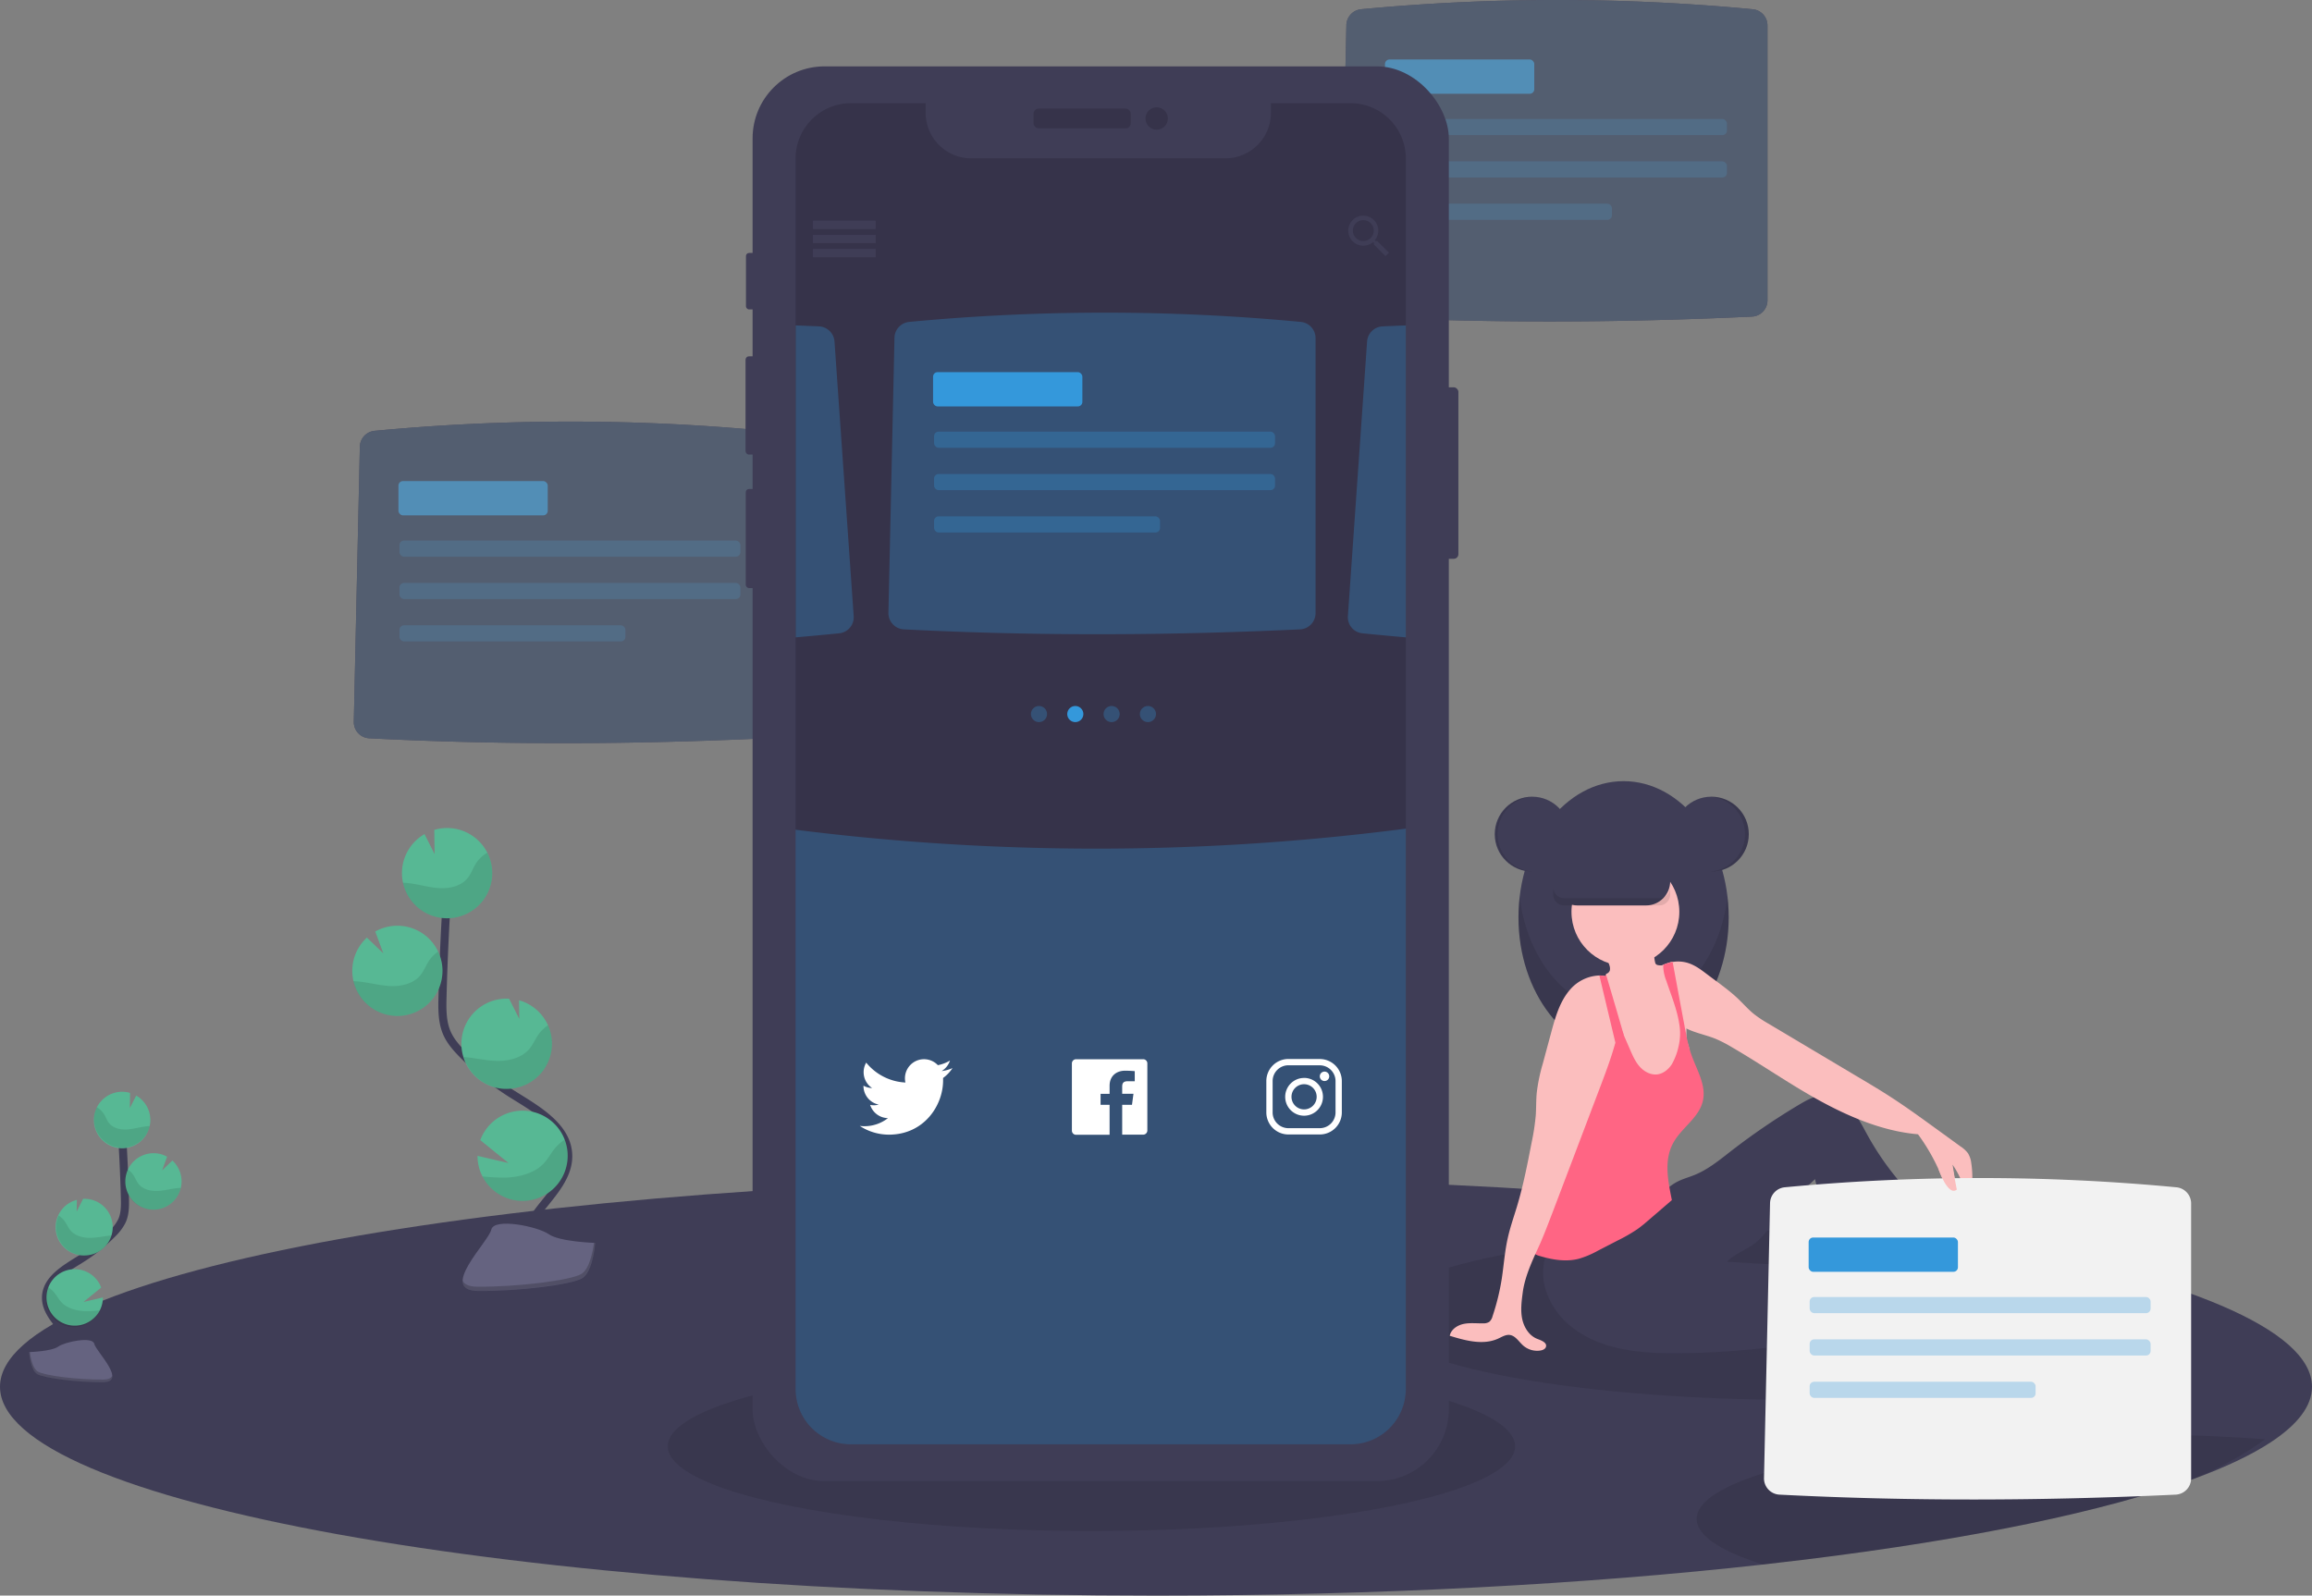 <svg id="bb3bfac7-5d5b-4047-9b9c-dc60ee6ed405" data-name="Layer 1" xmlns="http://www.w3.org/2000/svg" width="1146" height="790.98" viewBox="0 0 1146 790.98"><rect x="0" y="0" width="1146" height="790.98" fill="#808080" stroke="none"/><title>social share</title><g opacity="0.6"><path d="M202.37,412.33l3-136.39a8.07,8.07,0,0,1,7.3-7.85,1029.74,1029.74,0,0,1,194.08,0,8.07,8.07,0,0,1,7.34,8V412.46a8.06,8.06,0,0,1-7.67,8.05c-66.86,3.14-132.38,3.29-196.37,0A8.06,8.06,0,0,1,202.37,412.33Z" transform="translate(-27 -54.51)" fill="#36334a"/><path d="M202.37,412.33l3-136.39a8.07,8.07,0,0,1,7.3-7.85,1029.74,1029.74,0,0,1,194.08,0,8.07,8.07,0,0,1,7.34,8V412.46a8.06,8.06,0,0,1-7.67,8.05c-66.86,3.14-132.38,3.29-196.37,0A8.06,8.06,0,0,1,202.37,412.33Z" transform="translate(-27 -54.51)" fill="#36334a"/><path d="M202.37,412.33l3-136.39a8.07,8.07,0,0,1,7.3-7.85,1029.74,1029.74,0,0,1,194.08,0,8.07,8.07,0,0,1,7.34,8V412.46a8.06,8.06,0,0,1-7.67,8.05c-66.86,3.14-132.38,3.29-196.37,0A8.06,8.06,0,0,1,202.37,412.33Z" transform="translate(-27 -54.51)" fill="#3498db" opacity="0.2"/><rect x="197.5" y="238.48" width="74" height="17" rx="2.25" fill="#3498db"/><rect x="198" y="267.98" width="169" height="8" rx="2.25" fill="#3498db" opacity="0.3"/><rect x="198" y="288.98" width="169" height="8" rx="2.25" fill="#3498db" opacity="0.3"/><rect x="198" y="309.98" width="112" height="8" rx="2.25" fill="#3498db" opacity="0.3"/></g><g opacity="0.6"><path d="M691.37,203.33l3-136.39a8.07,8.07,0,0,1,7.3-7.85,1029.74,1029.74,0,0,1,194.08,0,8.07,8.07,0,0,1,7.34,8V203.46a8.06,8.06,0,0,1-7.67,8c-66.86,3.14-132.38,3.29-196.37,0A8.06,8.06,0,0,1,691.37,203.33Z" transform="translate(-27 -54.51)" fill="#36334a"/><path d="M691.37,203.33l3-136.39a8.07,8.07,0,0,1,7.3-7.85,1029.74,1029.74,0,0,1,194.08,0,8.07,8.07,0,0,1,7.34,8V203.46a8.06,8.06,0,0,1-7.67,8c-66.86,3.14-132.38,3.29-196.37,0A8.06,8.06,0,0,1,691.37,203.33Z" transform="translate(-27 -54.51)" fill="#36334a"/><path d="M691.37,203.33l3-136.39a8.07,8.07,0,0,1,7.3-7.85,1029.74,1029.74,0,0,1,194.08,0,8.07,8.07,0,0,1,7.34,8V203.46a8.06,8.06,0,0,1-7.67,8c-66.86,3.14-132.38,3.29-196.37,0A8.06,8.06,0,0,1,691.37,203.33Z" transform="translate(-27 -54.51)" fill="#3498db" opacity="0.2"/><rect x="686.5" y="29.48" width="74" height="17" rx="2.25" fill="#3498db"/><rect x="687" y="58.98" width="169" height="8" rx="2.25" fill="#3498db" opacity="0.3"/><rect x="687" y="79.98" width="169" height="8" rx="2.25" fill="#3498db" opacity="0.3"/><rect x="687" y="100.98" width="112" height="8" rx="2.25" fill="#3498db" opacity="0.3"/></g><path d="M1173,742c0,9.49-7.07,18.67-20.31,27.4-9.46,6.24-22.06,12.24-37.49,17.94-44,16.29-110.92,30.17-193.18,40.28q-10.39,1.27-21.1,2.48c-87.45,9.76-190.54,15.4-300.92,15.4-316.46,0-573-46.34-573-103.5s256.54-103.5,573-103.5S1173,684.83,1173,742Z" transform="translate(-27 -54.51)" fill="#3f3d56"/><ellipse cx="541" cy="716.98" rx="210" ry="42" opacity="0.1"/><path d="M1109,706c0,23.2-74,42.49-190,42.49s-210-18.81-210-42,94-42,210-42S1109,682.8,1109,706Z" transform="translate(-27 -54.51)" opacity="0.1"/><path d="M1149.69,768c-8.84,6.7-20.42,13.17-34.49,19.33-44,16.29-110.92,30.17-193.18,40.28q-10.39,1.27-21.1,2.48c-20.84-6.54-32.92-14.28-32.92-22.6,0-23.2,94-42,210-42C1103.18,765.49,1127.32,766.38,1149.69,768Z" transform="translate(-27 -54.51)" opacity="0.1"/><rect x="712.58" y="192" width="10.31" height="85.02" rx="2.29" fill="#3f3d56"/><rect x="369.76" y="125.4" width="5.79" height="27.99" rx="1.5" fill="#3f3d56"/><rect x="369.55" y="176.64" width="6.52" height="48.72" rx="1.69" fill="#3f3d56"/><rect x="369.65" y="242.4" width="6.21" height="49.14" rx="1.61" fill="#3f3d56"/><rect x="373.04" y="32.9" width="345.1" height="701.37" rx="35.69" fill="#3f3d56"/><rect x="512.3" y="53.84" width="48.19" height="9.79" rx="2.54" fill="#36334a"/><circle cx="573.33" cy="58.74" r="5.55" fill="#36334a"/><path d="M723.83,133.09v610a27.41,27.41,0,0,1-27.41,27.4H448.76a27.41,27.41,0,0,1-27.41-27.4v-610a27.41,27.41,0,0,1,27.41-27.41h37.06v4.76A22.58,22.58,0,0,0,508.39,133h126a22.57,22.57,0,0,0,22.57-22.57v-4.76h39.51A27.41,27.41,0,0,1,723.83,133.09Z" transform="translate(-27 -54.51)" fill="#36334a"/><rect x="403" y="109.47" width="31" height="4" fill="#3f3d56"/><rect x="403" y="116.47" width="31" height="4" fill="#3f3d56"/><rect x="403" y="123.47" width="31" height="4" fill="#3f3d56"/><rect x="403" y="109.47" width="31" height="4" fill="#3f3d56"/><rect x="403" y="116.47" width="31" height="4" fill="#3f3d56"/><rect x="403" y="123.47" width="31" height="4" fill="#3f3d56"/><path d="M709.66,174h-.91l-.35-.29a7.61,7.61,0,0,0,1.78-4.89,7.44,7.44,0,1,0-7.4,7.48,7.73,7.73,0,0,0,4.88-1.78l.34.28v.92l5.74,5.76,1.72-1.73Zm-6.88,0a5.18,5.18,0,1,1,5.16-5.18A5.15,5.15,0,0,1,702.78,174Z" transform="translate(-27 -54.51)" fill="#3f3d56"/><path d="M62.6,731.14c3-5.51-.4-12.26-4.29-17.17s-8.61-10-8.51-16.29c.15-9,9.7-14.32,17.33-19.09a84,84,0,0,0,15.56-12.51,23,23,0,0,0,4.78-6.4c1.58-3.52,1.54-7.52,1.44-11.37Q88.4,629,87,609.82" transform="translate(-27 -54.51)" fill="none" stroke="#3f3d56" stroke-miterlimit="10" stroke-width="4"/><path d="M101.51,609.12a14,14,0,0,0-7-11.5l-3.14,6.21.1-7.52a14.22,14.22,0,0,0-4.63-.56,14,14,0,1,0,14.68,13.37Z" transform="translate(-27 -54.51)" fill="#57b894"/><path d="M76.48,704.11a14,14,0,1,1,.68-11.3l-8.77,7.13L78,697.71A14,14,0,0,1,76.48,704.11Z" transform="translate(-27 -54.51)" fill="#57b894"/><path d="M69.55,676.86a14,14,0,0,1-4.45-27.53L65,655.11l3.18-6.29s0,0,0,0a14,14,0,0,1,14.67,13.36,13.84,13.84,0,0,1-.6,4.79A14,14,0,0,1,69.55,676.86Z" transform="translate(-27 -54.51)" fill="#57b894"/><path d="M103.62,654.19a14,14,0,1,1,6.21-26.27l-2.48,6.8,5.1-4.9a14,14,0,0,1,4.53,9.69,13.79,13.79,0,0,1-.35,3.87A14.05,14.05,0,0,1,103.62,654.19Z" transform="translate(-27 -54.51)" fill="#57b894"/><path d="M99.62,612.86c-3.24.35-6.39,1.36-9.64,1.56s-6.82-.58-8.88-3.1c-1.1-1.36-1.66-3.09-2.59-4.57A10,10,0,0,0,75,603.42a14,14,0,1,0,26.24,9.32Q100.42,612.77,99.62,612.86Z" transform="translate(-27 -54.51)" opacity="0.1"/><path d="M103.62,654.19a14,14,0,0,1-13.35-20A10.37,10.37,0,0,1,93.09,637c1,1.51,1.61,3.25,2.78,4.64,2.19,2.57,5.92,3.41,9.31,3.26s6.66-1.12,10-1.43c.47,0,.94-.07,1.42-.08A14.05,14.05,0,0,1,103.62,654.19Z" transform="translate(-27 -54.51)" opacity="0.1"/><path d="M69.55,676.86A14,14,0,0,1,56.09,657.1a11.48,11.48,0,0,1,3,2.85c1.09,1.54,1.77,3.31,3.05,4.73,2.37,2.64,6.35,3.57,9.93,3.48s6.83-.92,10.28-1.19A14,14,0,0,1,69.55,676.86Z" transform="translate(-27 -54.51)" opacity="0.1"/><path d="M76.48,704.11a14,14,0,0,1-25.59-11.45A13.8,13.8,0,0,1,54,695.4c1.34,1.63,2.22,3.48,3.76,5,2.87,2.82,7.5,4,11.63,4.09A62.17,62.17,0,0,0,76.48,704.11Z" transform="translate(-27 -54.51)" opacity="0.1"/><path d="M41.43,724.8s11.08-.34,14.42-2.72,17-5.21,17.86-1.4,16.65,19,4.15,19.06-29.06-2-32.4-4S41.43,724.8,41.43,724.8Z" transform="translate(-27 -54.51)" fill="#656380"/><path d="M78.08,738.41c-12.51.1-29.06-1.94-32.39-4-2.54-1.55-3.55-7.1-3.89-9.65h-.37s.7,8.93,4,11,19.89,4.08,32.4,4c3.61,0,4.85-1.31,4.78-3.21C82.14,737.67,80.77,738.39,78.08,738.41Z" transform="translate(-27 -54.51)" opacity="0.2"/><path d="M288.27,680.78c-4.74-8.78.64-19.54,6.82-27.37s13.73-16,13.57-26c-.23-14.34-15.45-22.81-27.62-30.42a134.77,134.77,0,0,1-24.79-19.93c-3-3.05-5.87-6.31-7.62-10.2-2.52-5.61-2.45-12-2.29-18.13q.79-30.71,3-61.34" transform="translate(-27 -54.51)" fill="none" stroke="#3f3d56" stroke-miterlimit="10" stroke-width="4"/><path d="M226.26,486.32A22.32,22.32,0,0,1,237.42,468l5,9.91-.15-12a22.37,22.37,0,1,1-16,20.42Z" transform="translate(-27 -54.51)" fill="#57b894"/><path d="M266.14,637.7a22.36,22.36,0,1,0-1.08-18l14,11.37-15.37-3.56A22.24,22.24,0,0,0,266.14,637.7Z" transform="translate(-27 -54.51)" fill="#57b894"/><path d="M277.19,594.27a22.37,22.37,0,0,0,7.09-43.88l.12,9.22-5.06-10h-.06a22.37,22.37,0,1,0-2.09,44.69Z" transform="translate(-27 -54.51)" fill="#57b894"/><path d="M222.89,558.14A22.37,22.37,0,1,0,213,516.29L217,527.12l-8.13-7.81a22.37,22.37,0,0,0,14.07,38.83Z" transform="translate(-27 -54.51)" fill="#57b894"/><path d="M229.26,492.28c5.17.56,10.19,2.17,15.37,2.49s10.87-.92,14.14-4.95c1.77-2.17,2.65-4.91,4.14-7.28a16.06,16.06,0,0,1,5.63-5.3,22.37,22.37,0,1,1-41.81,14.85C227.58,492.12,228.42,492.18,229.26,492.28Z" transform="translate(-27 -54.51)" opacity="0.1"/><path d="M222.89,558.14a22.38,22.38,0,0,0,21.28-31.9,16.34,16.34,0,0,0-4.5,4.5c-1.59,2.4-2.56,5.18-4.43,7.39-3.48,4.1-9.44,5.44-14.84,5.19s-10.6-1.78-16-2.27c-.75-.07-1.5-.12-2.26-.14A22.37,22.37,0,0,0,222.89,558.14Z" transform="translate(-27 -54.51)" opacity="0.1"/><path d="M277.19,594.27a22.37,22.37,0,0,0,21.46-31.49,17.83,17.83,0,0,0-4.73,4.55c-1.74,2.45-2.82,5.27-4.86,7.54-3.77,4.2-10.11,5.68-15.83,5.55-5.54-.13-10.87-1.48-16.38-1.91A22.36,22.36,0,0,0,277.19,594.27Z" transform="translate(-27 -54.51)" opacity="0.1"/><path d="M266.14,637.7a22.37,22.37,0,0,0,40.78-18.25,22.27,22.27,0,0,0-4.91,4.38c-2.13,2.59-3.53,5.53-6,7.94-4.57,4.49-11.95,6.34-18.52,6.52A99.32,99.32,0,0,1,266.14,637.7Z" transform="translate(-27 -54.51)" opacity="0.1"/><path d="M322,670.67s-17.65-.54-23-4.33-27.16-8.31-28.48-2.24S244,694.32,264,694.48s46.31-3.1,51.62-6.34S322,670.67,322,670.67Z" transform="translate(-27 -54.51)" fill="#656380"/><path d="M263.6,692.37c19.93.16,46.31-3.11,51.62-6.34,4-2.46,5.65-11.3,6.19-15.38l.59,0s-1.12,14.24-6.43,17.47-31.69,6.5-51.62,6.34c-5.75,0-7.74-2.09-7.63-5.12C257.12,691.19,259.31,692.33,263.6,692.37Z" transform="translate(-27 -54.51)" opacity="0.2"/><path d="M723.83,465.3V743.11a27.41,27.41,0,0,1-27.41,27.4H448.76a27.41,27.41,0,0,1-27.41-27.4V465.84A1191.52,1191.52,0,0,0,723.83,465.3Z" transform="translate(-27 -54.51)" fill="#3498db" opacity="0.3"/><circle cx="515" cy="353.98" r="4" fill="#3498db" opacity="0.3"/><circle cx="533" cy="353.98" r="4" fill="#3498db"/><circle cx="551" cy="353.98" r="4" fill="#3498db" opacity="0.3"/><circle cx="569" cy="353.98" r="4" fill="#3498db" opacity="0.3"/><path d="M467.37,358.33l3-136.39a8.07,8.07,0,0,1,7.3-7.85,1029.74,1029.74,0,0,1,194.08,0,8.07,8.07,0,0,1,7.34,8V358.46a8.06,8.06,0,0,1-7.67,8.05c-66.86,3.14-132.38,3.29-196.37,0A8.06,8.06,0,0,1,467.37,358.33Z" transform="translate(-27 -54.51)" fill="#3498db" opacity="0.3"/><path d="M723.83,215.83V370.47q-10.77-.93-21.46-2a8,8,0,0,1-7.25-8.58l9.51-136.09a8.06,8.06,0,0,1,7.67-7.49Q718.06,216.05,723.83,215.83Z" transform="translate(-27 -54.51)" fill="#3498db" opacity="0.3"/><path d="M421.44,215.83V370.47q10.77-.93,21.46-2a8,8,0,0,0,7.25-8.58l-9.51-136.09a8.06,8.06,0,0,0-7.67-7.49Q427.21,216.05,421.44,215.83Z" transform="translate(-27 -54.51)" fill="#3498db" opacity="0.3"/><rect x="462.5" y="184.48" width="74" height="17" rx="2.25" fill="#3498db"/><rect x="463" y="213.98" width="169" height="8" rx="2.25" fill="#3498db" opacity="0.3"/><rect x="463" y="234.98" width="169" height="8" rx="2.25" fill="#3498db" opacity="0.3"/><rect x="463" y="255.98" width="112" height="8" rx="2.25" fill="#3498db" opacity="0.3"/><path d="M499.14,584a18.85,18.85,0,0,1-5.41,1.49,9.54,9.54,0,0,0,4.15-5.22,18.86,18.86,0,0,1-6,2.29,9.45,9.45,0,0,0-16.08,8.6,26.75,26.75,0,0,1-19.45-9.87,9.55,9.55,0,0,0-1.27,4.75,9.44,9.44,0,0,0,4.21,7.86,9.26,9.26,0,0,1-4.29-1.18v.12a9.44,9.44,0,0,0,7.57,9.26,9.7,9.7,0,0,1-2.48.33,8.74,8.74,0,0,1-1.78-.18,9.45,9.45,0,0,0,8.82,6.56,18.87,18.87,0,0,1-11.72,4,18.62,18.62,0,0,1-2.25-.14A26.36,26.36,0,0,0,467.6,617c17.37,0,26.87-14.4,26.87-26.88,0-.41,0-.82,0-1.22A19,19,0,0,0,499.14,584Z" transform="translate(-27 -54.51)" fill="#fff"/><path d="M593.67,579.61H560.38a2.07,2.07,0,0,0-2.07,2.06V615a2.07,2.07,0,0,0,2.07,2.07H577V602.22h-4.47v-5.46H577v-4c0-4.83,3.35-7.46,7.67-7.46,2.07,0,4.29.16,4.8.22v5h-3.44c-2.34,0-2.79,1.11-2.79,2.75v3.48h5.59l-.73,5.46h-4.86V617h10.41a2.07,2.07,0,0,0,2.06-2.07V581.67A2.06,2.06,0,0,0,593.67,579.61Z" transform="translate(-27 -54.51)" fill="#fff"/><path d="M681.2,582.63a7.82,7.82,0,0,1,7.79,7.79V606a7.82,7.82,0,0,1-7.79,7.79H665.6a7.82,7.82,0,0,1-7.79-7.79v-15.6a7.82,7.82,0,0,1,7.79-7.79h15.6m0-3.12H665.6a10.94,10.94,0,0,0-10.91,10.91V606a10.94,10.94,0,0,0,10.91,10.91h15.6A10.94,10.94,0,0,0,692.11,606v-15.6A10.94,10.94,0,0,0,681.2,579.51Z" transform="translate(-27 -54.51)" fill="#fff"/><path d="M683.53,590.42a2.34,2.34,0,1,1,2.34-2.33A2.33,2.33,0,0,1,683.53,590.42ZM673.4,592a6.24,6.24,0,1,1-6.24,6.24A6.25,6.25,0,0,1,673.4,592m0-3.11a9.36,9.36,0,1,0,9.36,9.35A9.35,9.35,0,0,0,673.4,588.87Z" transform="translate(-27 -54.51)" fill="#fff"/><circle cx="759.46" cy="413.52" r="18.57" fill="#3f3d56"/><ellipse cx="804.77" cy="454.75" rx="52.1" ry="67.5" fill="#3f3d56"/><path d="M831.77,556.37c-26.1,0-47.72-24.86-51.51-57.3a87.45,87.45,0,0,0-.59,10.19c0,37.28,23.32,67.5,52.1,67.5s52.09-30.22,52.09-67.5a87.45,87.45,0,0,0-.59-10.19C879.48,531.51,857.86,556.37,831.77,556.37Z" transform="translate(-27 -54.51)" opacity="0.1"/><path d="M937.78,706.94c-1.12,4.6-5.94,8.28-11.29,10.85-11.23,5.41-25.08,7-38.52,7.57a66.63,66.63,0,0,1-10.29-.19c-7-.84-13.56-3.84-17.64-8.11a2.42,2.42,0,0,1,.07-4.1c7.15-7.86,19.09-12.67,31.12-16.14,9.12-2.64,25-9.45,35-8.53C935.83,689.18,939.19,701.13,937.78,706.94Z" transform="translate(-27 -54.51)" fill="#3f3d56"/><path d="M937.78,706.94c-1.12,4.6-5.94,8.28-11.29,10.85-11.23,5.41-25.08,7-38.52,7.57a66.63,66.63,0,0,1-10.29-.19c-7-.84-13.56-3.84-17.64-8.11a2.42,2.42,0,0,1,.07-4.1c7.15-7.86,19.09-12.67,31.12-16.14,9.12-2.64,25-9.45,35-8.53C935.83,689.18,939.19,701.13,937.78,706.94Z" transform="translate(-27 -54.51)" opacity="0.1"/><path d="M795,672.58a28.43,28.43,0,0,0-1.72,21.7,37.85,37.85,0,0,0,12.71,18c14.53,11.65,34.53,13.25,53.16,13.09A410.57,410.57,0,0,0,907.92,722c5.4-.7,10.85-1.52,15.84-3.68,6.08-2.63,11.42-7.45,13.59-13.71s.63-13.93-4.51-18.11c-4.52-3.67-10.75-4.17-16.56-4.52L883,680c3.29-3.32,7.66-5.2,11.66-7.62,5.3-3.21,8.83-8.59,12.69-13.44,5.76-7.25,12.57-13.58,19.34-19.89,1.09,6.2,5,11.3,9.63,15.58s9.95,7.73,14.75,11.81c11.63,9.87,20,23.27,32.24,32.39a63.08,63.08,0,0,0,23.1-11.53l-4.75-8.61a5.73,5.73,0,0,0-1.79-2.24c-1.35-.83-3.08-.4-4.65-.64-4.17-.62-6-5.44-7.63-9.34-4.5-10.68-13.12-19-20.47-27.93a140.94,140.94,0,0,1-14.39-21.2c-2.48-4.46-4.74-9.11-8.09-13s-8.06-6.87-13.16-6.88c-4.51,0-8.67,2.28-12.55,4.58a332.58,332.58,0,0,0-34,23.18c-5.67,4.41-11.32,9.06-18,11.77-2.8,1.13-5.76,1.91-8.45,3.3-4.71,2.42-8.29,6.52-12.14,10.17C832.65,663.49,813.85,671.9,795,672.58Z" transform="translate(-27 -54.51)" fill="#3f3d56"/><path d="M864.47,580.11a34.55,34.55,0,0,1-2.5,11.57c-1.64,3.61-4.53,6.81-8.3,8a17.72,17.72,0,0,1-8.1.26,15.62,15.62,0,0,1-6.6-2.24c-3.11-2.15-4.67-6-5.23-9.71s-.32-7.56-.68-11.32a61.48,61.48,0,0,0-1.73-9c-.24-1-.49-2-.74-2.94s-.47-2-.69-2.93-.39-1.85-.54-2.78c-.14-.78-.25-1.57-.34-2.36-.26-2.33-.3-4.74-1.16-6.93a21.88,21.88,0,0,0-2.43-4.11c-.41-.59-.81-1.17-1.18-1.79a8.44,8.44,0,0,1-1.4-5.39,5,5,0,0,1,.21-.87c0-.11.08-.21.13-.32a2.62,2.62,0,0,0,1.77-1.65,4.88,4.88,0,0,0-.22-2.56,16.13,16.13,0,0,0-1.38-3.29c-.38-.69-1.67-1.93-1.68-2.72,0-1.59,3.08-2.87,4.34-3.49A24.19,24.19,0,0,1,838.39,521c2.74.18,5.72,1,7.23,3.32,1.36,2.07,1.18,4.76,1.76,7.16a2.05,2.05,0,0,0,.43,1,1.93,1.93,0,0,0,1.06.49,6.65,6.65,0,0,0,2,.08h0a4.85,4.85,0,0,0,.53-.08,7.11,7.11,0,0,0,2.93-1.26c.56-.15,1.12-.27,1.7-.37h.06c2.27,7.16,2.57,14.84,4.43,22.13.91,3.63,2.23,7.21,2.42,10.95,0,.16,0,.33,0,.5,0,1.2-.07,2.41,0,3.6a12.24,12.24,0,0,0,.18,1.6,24.19,24.19,0,0,0,.76,2.51v0c.09.26.17.53.24.79s.1.39.13.58v0A21.86,21.86,0,0,1,864.47,580.11Z" transform="translate(-27 -54.51)" fill="#fbbebe"/><circle cx="805.67" cy="452.03" r="26.73" fill="#fbbebe"/><path d="M1002.37,652.17a43.79,43.79,0,0,0-7.54-20.3q1,6.18,2.08,12.36a4.63,4.63,0,0,1-4.85-1.49,15.05,15.05,0,0,1-2.54-4.72,96.87,96.87,0,0,0-11.82-21.21c-17-1.42-33.83-8.47-48.8-16.7s-29-18.07-43.74-26.63a62.47,62.47,0,0,0-8-4.08c-4.62-1.85-9.81-2.81-14.19-5l-.88-.46a17.57,17.57,0,0,1-2.8-1.88,15.49,15.49,0,0,1-1.34-1.23c-2.32-2.41-3.75-5.53-5.12-8.57-2.36-5.2-3.19-11.48-5.54-16.68a16.16,16.16,0,0,1,3.6-2.54h0l.57-.29a16.36,16.36,0,0,1,2.89-1c.56-.15,1.12-.27,1.7-.37h.06a16.7,16.7,0,0,1,7.91.62c3.72,1.26,6.86,3.78,10,6.15,5,3.76,10.11,7.29,14.61,11.59,2.58,2.48,4.94,5.19,7.72,7.44a59.27,59.27,0,0,0,7.28,4.83q22.53,13.42,45.08,26.85c5.09,3,10.18,6.06,15.16,9.27,7.55,4.87,14.84,10.15,22.12,15.43l12.86,9.33a14,14,0,0,1,3.65,3.37,12.11,12.11,0,0,1,1.62,4.94A45.26,45.26,0,0,1,1002.37,652.17Z" transform="translate(-27 -54.51)" fill="#fbbebe"/><path d="M871.09,600.21c-1.8,8.09-10,13-14.24,20.08-5.31,8.82-3.15,19.07-1.15,29.16l-10.94,9.42c-2,1.73-4,3.46-6.18,5a82.54,82.54,0,0,1-9.88,5.67l-9.68,5a46,46,0,0,1-9.47,4c-6.36,1.63-13.11.49-19.39-1.4a8.21,8.21,0,0,1-2.12-.86,3.52,3.52,0,0,1-1-.91,5.65,5.65,0,0,1-.64-3.66c.64-10.58,3.23-20.94,5.8-31.22a92.52,92.52,0,0,1,13.34-32.73C809,602,812.42,596.13,817,591.17c1.95-2.14,4.13-4.18,5.29-6.83,1.61-3.67,1-7.87,1.31-11.87a24.85,24.85,0,0,1,2.35-8.65h0a24.25,24.25,0,0,1,2.51-4.15l1.32,3.07.86,2,1.11,2.58c1,2.45,2.11,4.9,3.16,7.36,1.3,3,2.63,6.09,4.8,8.55s5.38,4.25,8.65,3.91c3.08-.34,5.71-2.51,7.37-5.13a31,31,0,0,0,3.27-8.66,27.74,27.74,0,0,0,.36-11.28c-1.09-7.21-4.16-14.58-6.39-21.28a21.7,21.7,0,0,1-1.55-7,4.45,4.45,0,0,1,.08-.81c0-.07,0-.14,0-.21a16.36,16.36,0,0,1,2.89-1c.56-.15,1.12-.27,1.7-.37Q859,547.27,862,563.2c0,.25.09.5.14.75.28,1.52.57,3,.88,4.56s.6,2.75.94,4.11v0c.12.46.24.92.37,1.37v0c.34,1.25.73,2.49,1.17,3.71C868.16,585.14,872.8,592.56,871.09,600.21Z" transform="translate(-27 -54.51)" fill="#ff6584"/><path d="M979.57,713.85a9.43,9.43,0,0,0,.88,4.53c1.67,3.06,5.68,3.75,9.16,4a271.08,271.08,0,0,0,60.85-1.86,6.88,6.88,0,0,0,3.09-1c2.87-2,1.1-6.9-2-8.47s-6.84-1.19-10.27-1.87-6.57-2.42-9.61-4.17q-10.44-6-20.58-12.5c-4-2.59-8.77-5.34-13.3-3.81C985.48,692.93,979.49,700.61,979.57,713.85Z" transform="translate(-27 -54.51)" fill="#ff6584"/><path d="M830,561.24h0c0,.2-.06.38-.1.57s-.11.62-.17.93c-.56,2.87-1.25,5.74-2,8.58-2.18,7.86-5.09,15.59-8,23.21q-11.62,30.65-23.27,61.3c-2,5.15-3.91,10.3-6.13,15.34L788,676.26c-2.73,6.13-5.35,12.46-6.22,19-.57,4.32-1.15,8.74-.28,13s3.47,8.45,7.53,10c2,.77,4.83,1.81,4.28,3.87-.29,1.14-1.58,1.69-2.73,1.88a10.53,10.53,0,0,1-8.59-2.47c-2.17-1.93-3.84-4.92-6.72-5.25-2-.21-3.84,1-5.67,1.82-7.47,3.41-16.17,1-24-1.4.62-3.17,3.81-5.27,7-5.9s6.45-.19,9.68-.27a5.12,5.12,0,0,0,2.94-.76,5.35,5.35,0,0,0,1.58-2.71,113.93,113.93,0,0,0,4.63-18.93c1-6.72,1.47-13.54,3-20.17,1.16-5.18,2.94-10.2,4.47-15.28,3.14-10.41,5.22-21.11,7.29-31.78a114.1,114.1,0,0,0,2.05-13.49c.26-3.76.13-7.54.5-11.29a87.93,87.93,0,0,1,3-14.39q2.07-7.69,4.15-15.39c2.05-7.59,4.26-15.47,9.46-21.37a20.1,20.1,0,0,1,14.43-6.89,14.29,14.29,0,0,1,3.07.33l.5.13a12.17,12.17,0,0,1,3.13,1.29c1.61-1,2.42-.66,3.49.91a10.13,10.13,0,0,1,1.27,5.47A75.92,75.92,0,0,1,830,561.24Z" transform="translate(-27 -54.51)" fill="#fbbebe"/><path d="M831.77,567.25l-.07.07-.37.36-3.64,3.64-1.79-7.5-6.12-25.7a14.29,14.29,0,0,1,3.07.33,5,5,0,0,1,.21-.87l.29,1,2.08,7,3.93,13.4.64,2.21h0Z" transform="translate(-27 -54.51)" fill="#ff6584"/><rect x="769.88" y="412.62" width="57.99" height="36.24" rx="12" fill="#3f3d56"/><circle cx="848.26" cy="413.52" r="18.57" fill="#3f3d56"/><path d="M874.8,449.46l-.68,0a18.57,18.57,0,0,1,0,37.11l.68,0a18.58,18.58,0,1,0,0-37.15Z" transform="translate(-27 -54.51)" opacity="0.1"/><path d="M786.46,449.46l.68,0a18.57,18.57,0,0,0,0,37.11l-.68,0a18.58,18.58,0,0,1,0-37.15Z" transform="translate(-27 -54.51)" opacity="0.1"/><path d="M849.43,499.75H802.32a5.46,5.46,0,0,1-5.44-5.44v3.62a5.46,5.46,0,0,0,5.44,5.44h47.11a5.46,5.46,0,0,0,5.44-5.44v-3.62A5.46,5.46,0,0,1,849.43,499.75Z" transform="translate(-27 -54.51)" opacity="0.1"/><path d="M901.37,787.33l3-136.39a8.07,8.07,0,0,1,7.3-7.85,1029.74,1029.74,0,0,1,194.08,0,8.07,8.07,0,0,1,7.34,8V787.46a8.06,8.06,0,0,1-7.67,8c-66.86,3.14-132.38,3.29-196.37,0A8.06,8.06,0,0,1,901.37,787.33Z" transform="translate(-27 -54.51)" fill="#f2f2f2"/><rect x="896.5" y="613.48" width="74" height="17" rx="2.25" fill="#3498db"/><rect x="897" y="642.98" width="169" height="8" rx="2.25" fill="#3498db" opacity="0.3"/><rect x="897" y="663.98" width="169" height="8" rx="2.25" fill="#3498db" opacity="0.3"/><rect x="897" y="684.98" width="112" height="8" rx="2.25" fill="#3498db" opacity="0.3"/><path d="M987.94,634.33s4.69,13.49,9,9.9l-3.41-17.64Z" transform="translate(-27 -54.51)" fill="#fbbebe"/></svg>